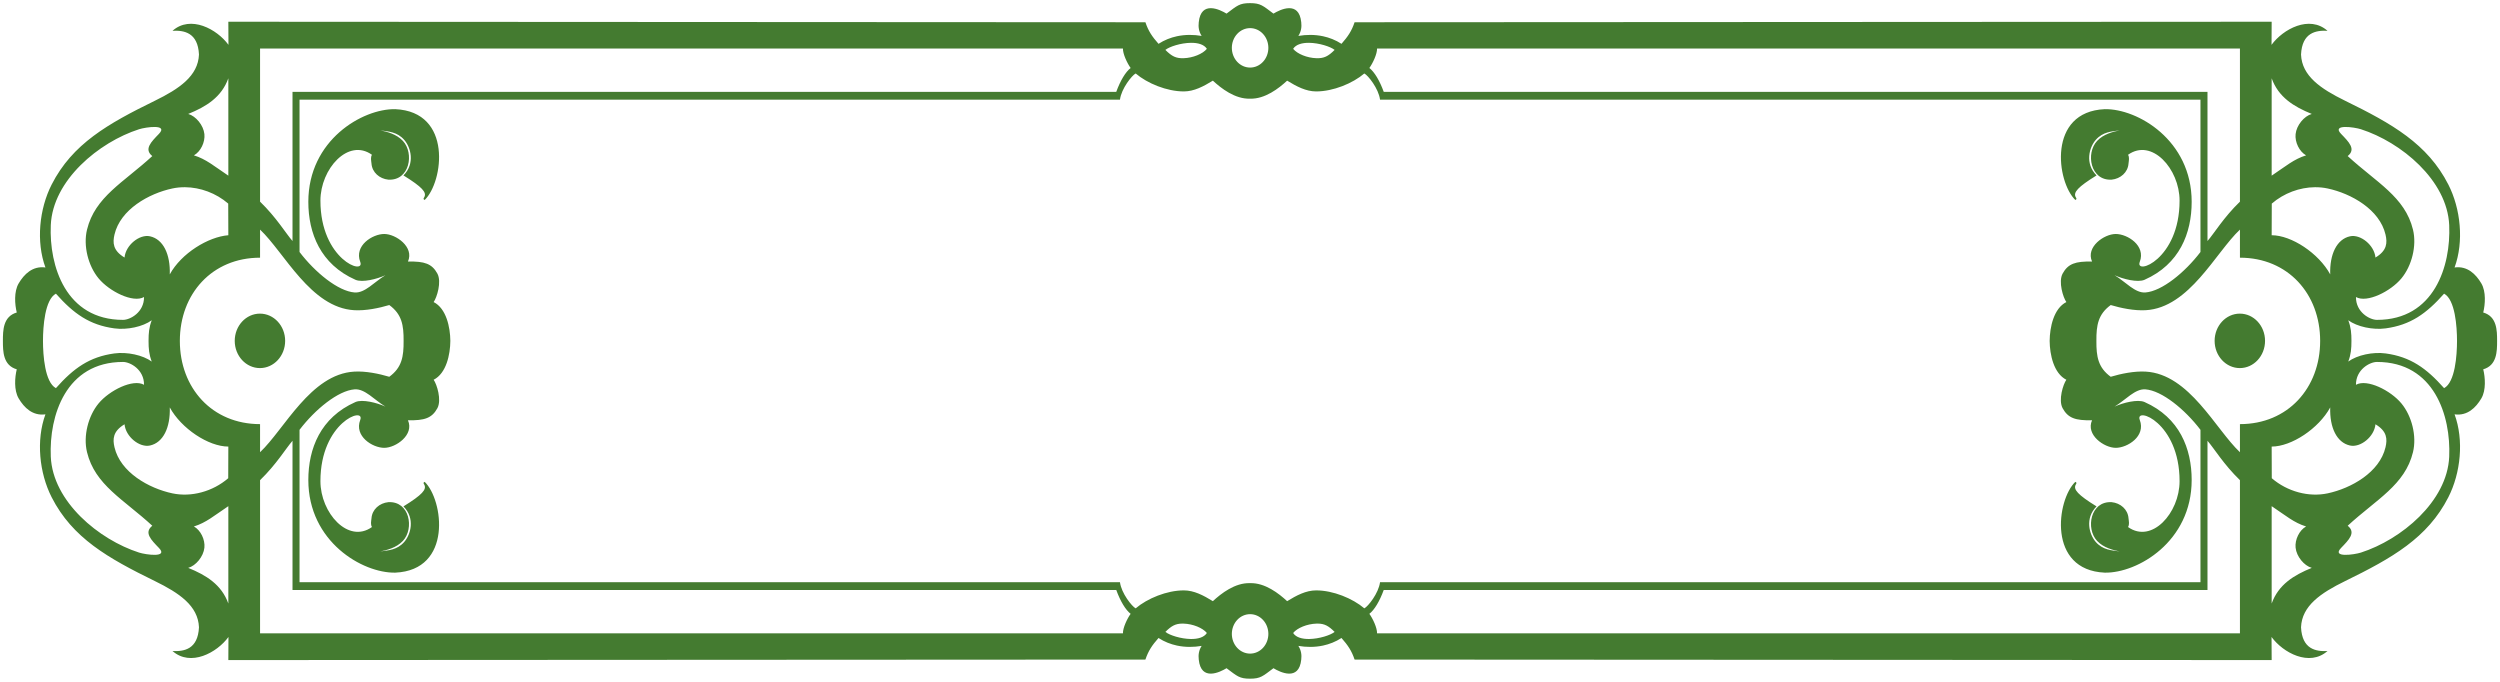 <svg viewBox="0 0 440 120" fill="none" xmlns="http://www.w3.org/2000/svg">
<path fill-rule="evenodd" clip-rule="evenodd" d="M220 0.552C218.142 0.552 217.756 0.985 215.87 2.396C214.718 1.698 211.371 0.035 210.981 3.921C210.883 4.735 210.99 5.543 211.488 6.321C210.109 6.086 208.615 6.065 207.138 6.381C206.031 6.619 204.933 7.045 203.899 7.714C202.772 6.437 202.103 5.454 201.593 3.916L40.187 3.826L40.21 7.892C38.186 5.117 33.535 2.603 30.363 5.42C32.407 5.312 34.832 5.73 35.019 9.595C34.87 13.376 31.552 15.631 27.248 17.736C18.985 21.777 12.745 25.317 9.092 32.481C6.912 36.756 6.326 42.525 7.996 47.076C5.74 46.767 4.249 48.249 3.284 49.881C2.431 51.322 2.602 53.592 2.951 54.999C0.543 55.696 0.511 58.13 0.511 60C0.511 61.87 0.543 64.304 2.951 65.001C2.602 66.408 2.431 68.677 3.284 70.119C4.249 71.751 5.74 73.233 7.996 72.924C6.326 77.475 6.912 83.244 9.092 87.519C12.745 94.683 18.985 98.223 27.248 102.264C31.552 104.369 34.87 106.624 35.019 110.405C34.832 114.27 32.407 114.688 30.363 114.58C33.535 117.397 38.186 114.883 40.21 112.108L40.187 116.174L201.593 116.084C202.103 114.546 202.772 113.563 203.899 112.286C204.933 112.955 206.031 113.381 207.138 113.618C208.615 113.935 210.109 113.914 211.488 113.678C210.99 114.456 210.883 115.265 210.981 116.079C211.371 119.965 214.718 118.302 215.87 117.604C217.756 119.014 218.142 119.448 220 119.448C221.858 119.448 222.244 119.014 224.13 117.604C225.282 118.302 228.629 119.965 229.019 116.079C229.117 115.265 229.01 114.456 228.512 113.678C229.891 113.914 231.385 113.935 232.862 113.618C233.969 113.381 235.067 112.955 236.101 112.286C237.228 113.563 237.897 114.546 238.407 116.084L399.813 116.174L399.79 112.108C401.814 114.883 406.465 117.397 409.637 114.58C407.593 114.688 405.168 114.27 404.981 110.405C405.13 106.624 408.448 104.369 412.752 102.264C421.015 98.223 427.255 94.683 430.908 87.519C433.088 83.244 433.674 77.475 432.004 72.924C434.26 73.233 435.751 71.751 436.716 70.119C437.569 68.677 437.398 66.408 437.049 65.001C439.457 64.304 439.489 61.87 439.489 60C439.489 58.13 439.457 55.696 437.049 54.999C437.398 53.592 437.569 51.322 436.716 49.881C435.751 48.249 434.26 46.767 432.004 47.076C433.674 42.525 433.088 36.756 430.908 32.481C427.255 25.317 421.015 21.777 412.752 17.736C408.448 15.631 405.13 13.376 404.981 9.595C405.168 5.73 407.593 5.312 409.637 5.42C406.465 2.603 401.814 5.117 399.79 7.892L399.813 3.826L238.407 3.916C237.897 5.454 237.228 6.437 236.101 7.714C235.067 7.045 233.969 6.619 232.862 6.381C231.385 6.065 229.891 6.086 228.512 6.321C229.01 5.543 229.117 4.735 229.019 3.921C228.629 0.035 225.282 1.698 224.13 2.396C222.244 0.985 221.858 0.552 220 0.552ZM220.018 4.949C220.87 4.949 221.688 5.315 222.29 5.966C222.893 6.617 223.232 7.5 223.232 8.421C223.232 8.877 223.149 9.328 222.987 9.749C222.826 10.171 222.589 10.553 222.29 10.876C221.992 11.198 221.638 11.454 221.248 11.629C220.858 11.803 220.44 11.893 220.018 11.893C219.596 11.893 219.178 11.803 218.788 11.629C218.398 11.454 218.043 11.198 217.745 10.876C217.447 10.553 217.21 10.171 217.048 9.749C216.887 9.328 216.804 8.877 216.804 8.421C216.804 7.5 217.142 6.617 217.745 5.966C218.348 5.315 219.165 4.949 220.018 4.949ZM209.6 7.537C210.808 7.524 211.905 7.803 212.408 8.594C211.686 9.484 209.949 10.196 208.31 10.244C206.978 10.283 206.246 9.924 205.106 8.783C205.834 8.201 207.835 7.557 209.6 7.537ZM230.4 7.537C232.165 7.557 234.166 8.201 234.894 8.783C233.754 9.924 233.022 10.283 231.69 10.244C230.051 10.196 228.314 9.484 227.592 8.594C228.095 7.803 229.192 7.524 230.4 7.537ZM45.77 8.539H197.639C197.604 9.475 198.395 11.147 198.993 11.966C198.115 12.648 197.193 14.153 196.462 16.165H51.482V42.421C50.313 41.084 48.65 38.278 45.77 35.491V8.539ZM242.361 8.539H394.23V35.491C391.35 38.278 389.687 41.084 388.518 42.421V16.165H243.538C242.806 14.153 241.885 12.648 241.007 11.966C241.605 11.147 242.396 9.475 242.361 8.539ZM199.879 12.932C201.934 14.68 205.362 16.089 208.348 16.092C210.151 16.093 211.813 15.207 213.463 14.194C214.918 15.541 217.358 17.453 220 17.366C222.642 17.453 225.082 15.541 226.537 14.194C228.187 15.207 229.849 16.093 231.651 16.092C234.638 16.089 238.065 14.68 240.121 12.932C240.759 13.243 242.638 15.582 242.887 17.536H387.282V44.352C384.544 47.943 380.504 51.252 377.593 51.475C375.784 51.614 374.148 49.641 372.17 48.439C373.647 49.117 376.234 49.776 377.444 49.24C383.599 46.513 385.734 41.044 385.734 35.519C385.734 24.662 376.201 19.111 370.439 19.213C360.3 19.658 361.965 32.035 365.258 35.196C365.512 35.049 365.516 35.009 365.309 34.667C364.903 33.857 365.645 32.942 368.991 30.875C366.885 28.757 367.717 25.902 368.869 24.601C370.116 23.192 371.632 23.146 373.069 22.944C371.937 23.176 370.227 23.583 369.09 24.801C367.06 26.976 367.898 31.833 371.652 31.619C373.205 31.465 374.511 30.342 374.619 28.779C374.68 28.213 374.807 27.705 374.537 27.241C378.712 24.256 383.605 29.718 383.605 35.316C383.605 45.724 375.668 48.522 376.601 46.083C377.693 43.228 374.436 41.177 372.367 41.181C370.325 41.184 367.059 43.471 368.202 46.036C365.266 45.962 363.969 46.429 363.028 48.141C362.229 49.594 363.119 52.388 363.679 53.162C361.45 54.286 360.761 57.593 360.739 60C360.761 62.407 361.45 65.714 363.679 66.838C363.119 67.612 362.229 70.406 363.028 71.859C363.969 73.571 365.266 74.038 368.202 73.963C367.059 76.528 370.325 78.816 372.367 78.819C374.436 78.823 377.693 76.772 376.601 73.917C375.668 71.478 383.605 74.275 383.605 84.684C383.605 90.281 378.712 95.744 374.537 92.759C374.807 92.295 374.68 91.787 374.619 91.221C374.511 89.658 373.205 88.535 371.652 88.381C367.898 88.167 367.06 93.024 369.09 95.199C370.227 96.417 371.937 96.824 373.069 97.056C371.632 96.854 370.116 96.808 368.869 95.399C367.717 94.098 366.885 91.243 368.991 89.125C365.645 87.058 364.903 86.143 365.309 85.333C365.516 84.991 365.512 84.951 365.258 84.804C361.965 87.965 360.3 100.342 370.439 100.787C376.201 100.889 385.734 95.338 385.734 84.481C385.734 78.956 383.599 73.487 377.444 70.76C376.234 70.224 373.647 70.882 372.17 71.561C374.148 70.359 375.784 68.386 377.593 68.525C380.504 68.748 384.544 72.057 387.282 75.648V102.464H242.887C242.638 104.418 240.759 106.757 240.121 107.068C238.065 105.32 234.638 103.911 231.651 103.908C229.849 103.906 228.187 104.793 226.537 105.805C225.082 104.459 222.642 102.547 220 102.634C217.358 102.547 214.918 104.459 213.463 105.805C211.813 104.793 210.151 103.906 208.348 103.908C205.362 103.911 201.934 105.32 199.879 107.068C199.241 106.757 197.362 104.418 197.113 102.464H52.718V75.648C55.456 72.057 59.495 68.748 62.407 68.525C64.216 68.386 65.852 70.359 67.829 71.561C66.353 70.882 63.766 70.224 62.556 70.76C56.401 73.487 54.266 78.956 54.266 84.481C54.266 95.338 63.799 100.889 69.561 100.787C79.7 100.342 78.034 87.965 74.742 84.804C74.488 84.951 74.484 84.991 74.691 85.333C75.097 86.143 74.355 87.058 71.009 89.125C73.115 91.243 72.283 94.098 71.131 95.399C69.883 96.808 68.368 96.854 66.931 97.056C68.063 96.824 69.773 96.417 70.909 95.199C72.94 93.024 72.102 88.167 68.348 88.381C66.795 88.535 65.489 89.658 65.381 91.221C65.32 91.787 65.193 92.295 65.462 92.759C61.288 95.744 56.395 90.281 56.395 84.684C56.395 74.275 64.332 71.478 63.399 73.917C62.307 76.772 65.564 78.823 67.632 78.819C69.675 78.816 72.941 76.528 71.798 73.963C74.734 74.038 76.031 73.571 76.972 71.859C77.771 70.406 76.881 67.612 76.321 66.838C78.55 65.714 79.239 62.407 79.261 60C79.239 57.593 78.55 54.286 76.321 53.162C76.881 52.388 77.771 49.594 76.972 48.141C76.031 46.429 74.734 45.962 71.798 46.036C72.941 43.471 69.675 41.184 67.632 41.181C65.564 41.177 62.307 43.228 63.399 46.083C64.332 48.522 56.395 45.724 56.395 35.316C56.395 29.718 61.288 24.256 65.462 27.241C65.193 27.705 65.32 28.213 65.381 28.779C65.489 30.342 66.795 31.465 68.348 31.619C72.102 31.833 72.94 26.976 70.909 24.801C69.773 23.583 68.063 23.176 66.931 22.944C68.368 23.146 69.883 23.192 71.131 24.601C72.283 25.902 73.115 28.757 71.009 30.875C74.355 32.942 75.097 33.857 74.691 34.667C74.484 35.009 74.488 35.049 74.742 35.196C78.034 32.035 79.7 19.658 69.561 19.213C63.799 19.111 54.266 24.662 54.266 35.519C54.266 41.044 56.401 46.513 62.556 49.24C63.766 49.776 66.353 49.117 67.829 48.439C65.852 49.641 64.216 51.614 62.407 51.475C59.495 51.252 55.456 47.943 52.718 44.352V17.536H197.113C197.362 15.582 199.241 13.243 199.879 12.932ZM40.187 13.779V30.915C37.675 29.236 36.267 27.999 34.127 27.342C35.323 26.684 36.12 25.011 35.975 23.608C35.814 22.051 34.474 20.43 33.127 20.054C36.291 18.772 38.995 17.106 40.187 13.779ZM399.813 13.779C401.005 17.106 403.709 18.772 406.873 20.054C405.526 20.43 404.186 22.051 404.025 23.608C403.88 25.011 404.677 26.684 405.873 27.342C403.732 27.999 402.325 29.236 399.813 30.915V13.779ZM27.298 22.347C28.244 22.373 28.833 22.667 27.978 23.555C26.602 24.983 25.291 26.26 26.805 27.467C21.743 32.127 16.718 34.636 15.314 40.421C14.621 43.276 15.53 46.797 17.351 48.997C19.252 51.294 23.421 53.374 25.349 52.278C25.376 54.939 22.938 56.297 21.655 56.297C11.578 56.297 8.628 46.82 8.939 39.627C9.281 31.701 17.435 25.005 24.478 22.745C25.049 22.562 26.352 22.32 27.298 22.347ZM412.702 22.347C413.648 22.32 414.95 22.562 415.522 22.745C422.565 25.005 430.719 31.701 431.061 39.627C431.372 46.82 428.422 56.297 418.345 56.297C417.062 56.297 414.624 54.939 414.65 52.278C416.579 53.374 420.748 51.294 422.649 48.997C424.47 46.797 425.379 43.276 424.686 40.421C423.282 34.636 418.257 32.127 413.194 27.467C414.709 26.26 413.398 24.983 412.022 23.555C411.167 22.667 411.756 22.373 412.702 22.347ZM32.561 32.95C35.254 32.97 38.03 33.989 40.167 35.833L40.187 41.401C36.659 41.674 31.907 44.576 29.88 48.293C29.999 44.744 28.725 42.101 26.401 41.589C24.552 41.181 22.121 43.14 21.918 45.327C19.865 44.103 19.811 42.729 20.149 41.283C21.181 36.865 26.196 34.053 30.335 33.171C31.06 33.016 31.807 32.944 32.561 32.95ZM407.439 32.95C408.193 32.944 408.94 33.016 409.665 33.171C413.804 34.053 418.819 36.865 419.851 41.283C420.188 42.729 420.135 44.103 418.082 45.327C417.879 43.14 415.448 41.181 413.599 41.589C411.275 42.101 410.001 44.744 410.12 48.293C408.093 44.576 403.305 41.401 399.813 41.401L399.833 35.833C401.97 33.989 404.746 32.97 407.439 32.95ZM45.77 40.409C50.059 44.446 54.673 54.154 62.346 54.596C64.366 54.712 66.713 54.227 68.514 53.687C70.729 55.306 71.055 57.226 71.034 60C71.055 62.774 70.729 64.694 68.514 66.313C66.713 65.773 64.366 65.287 62.346 65.404C54.673 65.846 50.059 75.554 45.77 79.591V74.646C37.326 74.646 31.653 68.278 31.653 60C31.653 51.722 37.326 45.354 45.77 45.354V40.409ZM394.23 40.409V45.354C402.674 45.354 408.347 51.722 408.347 60C408.347 68.278 402.674 74.646 394.23 74.646V79.591C389.941 75.554 385.327 65.846 377.654 65.404C375.634 65.287 373.286 65.773 371.486 66.313C369.271 64.694 368.945 62.774 368.966 60C368.945 57.226 369.271 55.306 371.486 53.687C373.286 54.227 375.634 54.712 377.654 54.596C385.327 54.154 389.941 44.446 394.23 40.409ZM9.84 51.685C12.977 55.224 15.757 57.192 20.107 57.792C22.374 58.105 25.142 57.505 26.706 56.366C26.228 57.625 26.145 58.64 26.145 60C26.145 61.36 26.228 62.375 26.706 63.634C25.142 62.495 22.374 61.895 20.107 62.207C15.757 62.808 12.977 64.776 9.84 68.315C7.897 67.282 7.565 62.537 7.565 60C7.565 57.463 7.897 52.718 9.84 51.685ZM430.16 51.685C432.103 52.718 432.435 57.463 432.435 60C432.435 62.537 432.103 67.282 430.16 68.315C427.023 64.776 424.243 62.808 419.893 62.207C417.626 61.895 414.858 62.495 413.294 63.634C413.772 62.375 413.855 61.36 413.855 60C413.855 58.64 413.772 57.625 413.294 56.366C414.858 57.505 417.626 58.105 419.893 57.792C424.243 57.192 427.023 55.224 430.16 51.685ZM45.75 55.198C43.299 55.198 41.313 57.344 41.313 59.991C41.313 62.638 43.299 64.784 45.75 64.784C48.2 64.784 50.187 62.638 50.187 59.991C50.187 57.344 48.2 55.198 45.75 55.198ZM394.211 55.198C391.761 55.198 389.774 57.344 389.774 59.991C389.774 62.638 391.761 64.784 394.211 64.784C396.662 64.784 398.648 62.638 398.648 59.991C398.648 57.344 396.662 55.198 394.211 55.198ZM21.655 63.703C22.938 63.703 25.376 65.061 25.349 67.722C23.421 66.626 19.252 68.706 17.351 71.003C15.53 73.203 14.621 76.724 15.314 79.579C16.718 85.364 21.743 87.873 26.805 92.532C25.291 93.74 26.602 95.017 27.978 96.445C29.689 98.22 25.621 97.621 24.478 97.254C17.435 94.995 9.281 88.299 8.939 80.372C8.628 73.18 11.578 63.703 21.655 63.703ZM418.345 63.703C428.422 63.703 431.372 73.18 431.061 80.372C430.719 88.299 422.565 94.995 415.522 97.254C414.379 97.621 410.311 98.22 412.022 96.445C413.398 95.017 414.709 93.74 413.194 92.532C418.257 87.873 423.282 85.364 424.686 79.579C425.379 76.724 424.47 73.203 422.649 71.003C420.748 68.706 416.579 66.626 414.65 67.722C414.624 65.061 417.062 63.703 418.345 63.703ZM29.88 71.707C31.907 75.424 36.695 78.598 40.187 78.598L40.167 84.167C37.431 86.527 33.65 87.536 30.335 86.829C26.196 85.947 21.181 83.135 20.149 78.717C19.811 77.271 19.865 75.897 21.918 74.673C22.121 76.86 24.552 78.819 26.401 78.411C28.725 77.899 29.999 75.256 29.88 71.707ZM410.12 71.707C410.001 75.256 411.275 77.899 413.599 78.411C415.448 78.819 417.879 76.86 418.082 74.673C420.135 75.897 420.188 77.271 419.851 78.717C418.819 83.135 413.804 85.947 409.665 86.829C406.35 87.536 402.569 86.527 399.833 84.167L399.813 78.598C403.305 78.598 408.093 75.424 410.12 71.707ZM51.482 77.579V103.835H196.462C197.193 105.847 198.115 107.352 198.993 108.034C198.395 108.853 197.604 110.524 197.639 111.461H45.77V84.509C48.65 81.722 50.313 78.916 51.482 77.579ZM388.518 77.579C389.687 78.916 391.35 81.722 394.23 84.509V111.461H242.361C242.396 110.524 241.605 108.853 241.007 108.034C241.885 107.352 242.806 105.847 243.538 103.835H388.518V77.579ZM40.187 89.085V106.221C38.995 102.894 36.291 101.228 33.127 99.946C34.474 99.57 35.814 97.949 35.975 96.391C36.12 94.989 35.323 93.316 34.127 92.658C36.267 92.001 37.675 90.764 40.187 89.085ZM399.813 89.085C402.325 90.764 403.732 92.001 405.873 92.658C404.677 93.316 403.88 94.989 404.025 96.391C404.186 97.949 405.526 99.57 406.873 99.946C403.709 101.228 401.005 102.894 399.813 106.221V89.085ZM220.018 108.092C220.44 108.092 220.858 108.182 221.248 108.356C221.638 108.531 221.992 108.787 222.29 109.109C222.589 109.432 222.826 109.814 222.987 110.236C223.149 110.657 223.232 111.108 223.232 111.564C223.232 112.485 222.893 113.368 222.29 114.019C221.688 114.67 220.87 115.036 220.018 115.036C219.165 115.036 218.348 114.67 217.745 114.019C217.142 113.368 216.804 112.485 216.804 111.564C216.804 111.108 216.887 110.657 217.048 110.236C217.21 109.814 217.447 109.432 217.745 109.109C218.043 108.787 218.398 108.531 218.788 108.356C219.178 108.182 219.596 108.092 220.018 108.092ZM208.067 109.753C208.145 109.753 208.226 109.753 208.31 109.756C209.949 109.804 211.686 110.516 212.408 111.406C211.905 112.197 210.808 112.476 209.6 112.463C207.835 112.443 205.834 111.799 205.106 111.217C206.175 110.147 206.885 109.765 208.067 109.753ZM231.933 109.753C233.115 109.765 233.825 110.147 234.894 111.217C234.166 111.799 232.165 112.443 230.4 112.463C229.192 112.476 228.095 112.197 227.592 111.406C228.314 110.516 230.051 109.804 231.69 109.756C231.774 109.754 231.854 109.753 231.933 109.753Z" fill="#447B30"/>
</svg>
